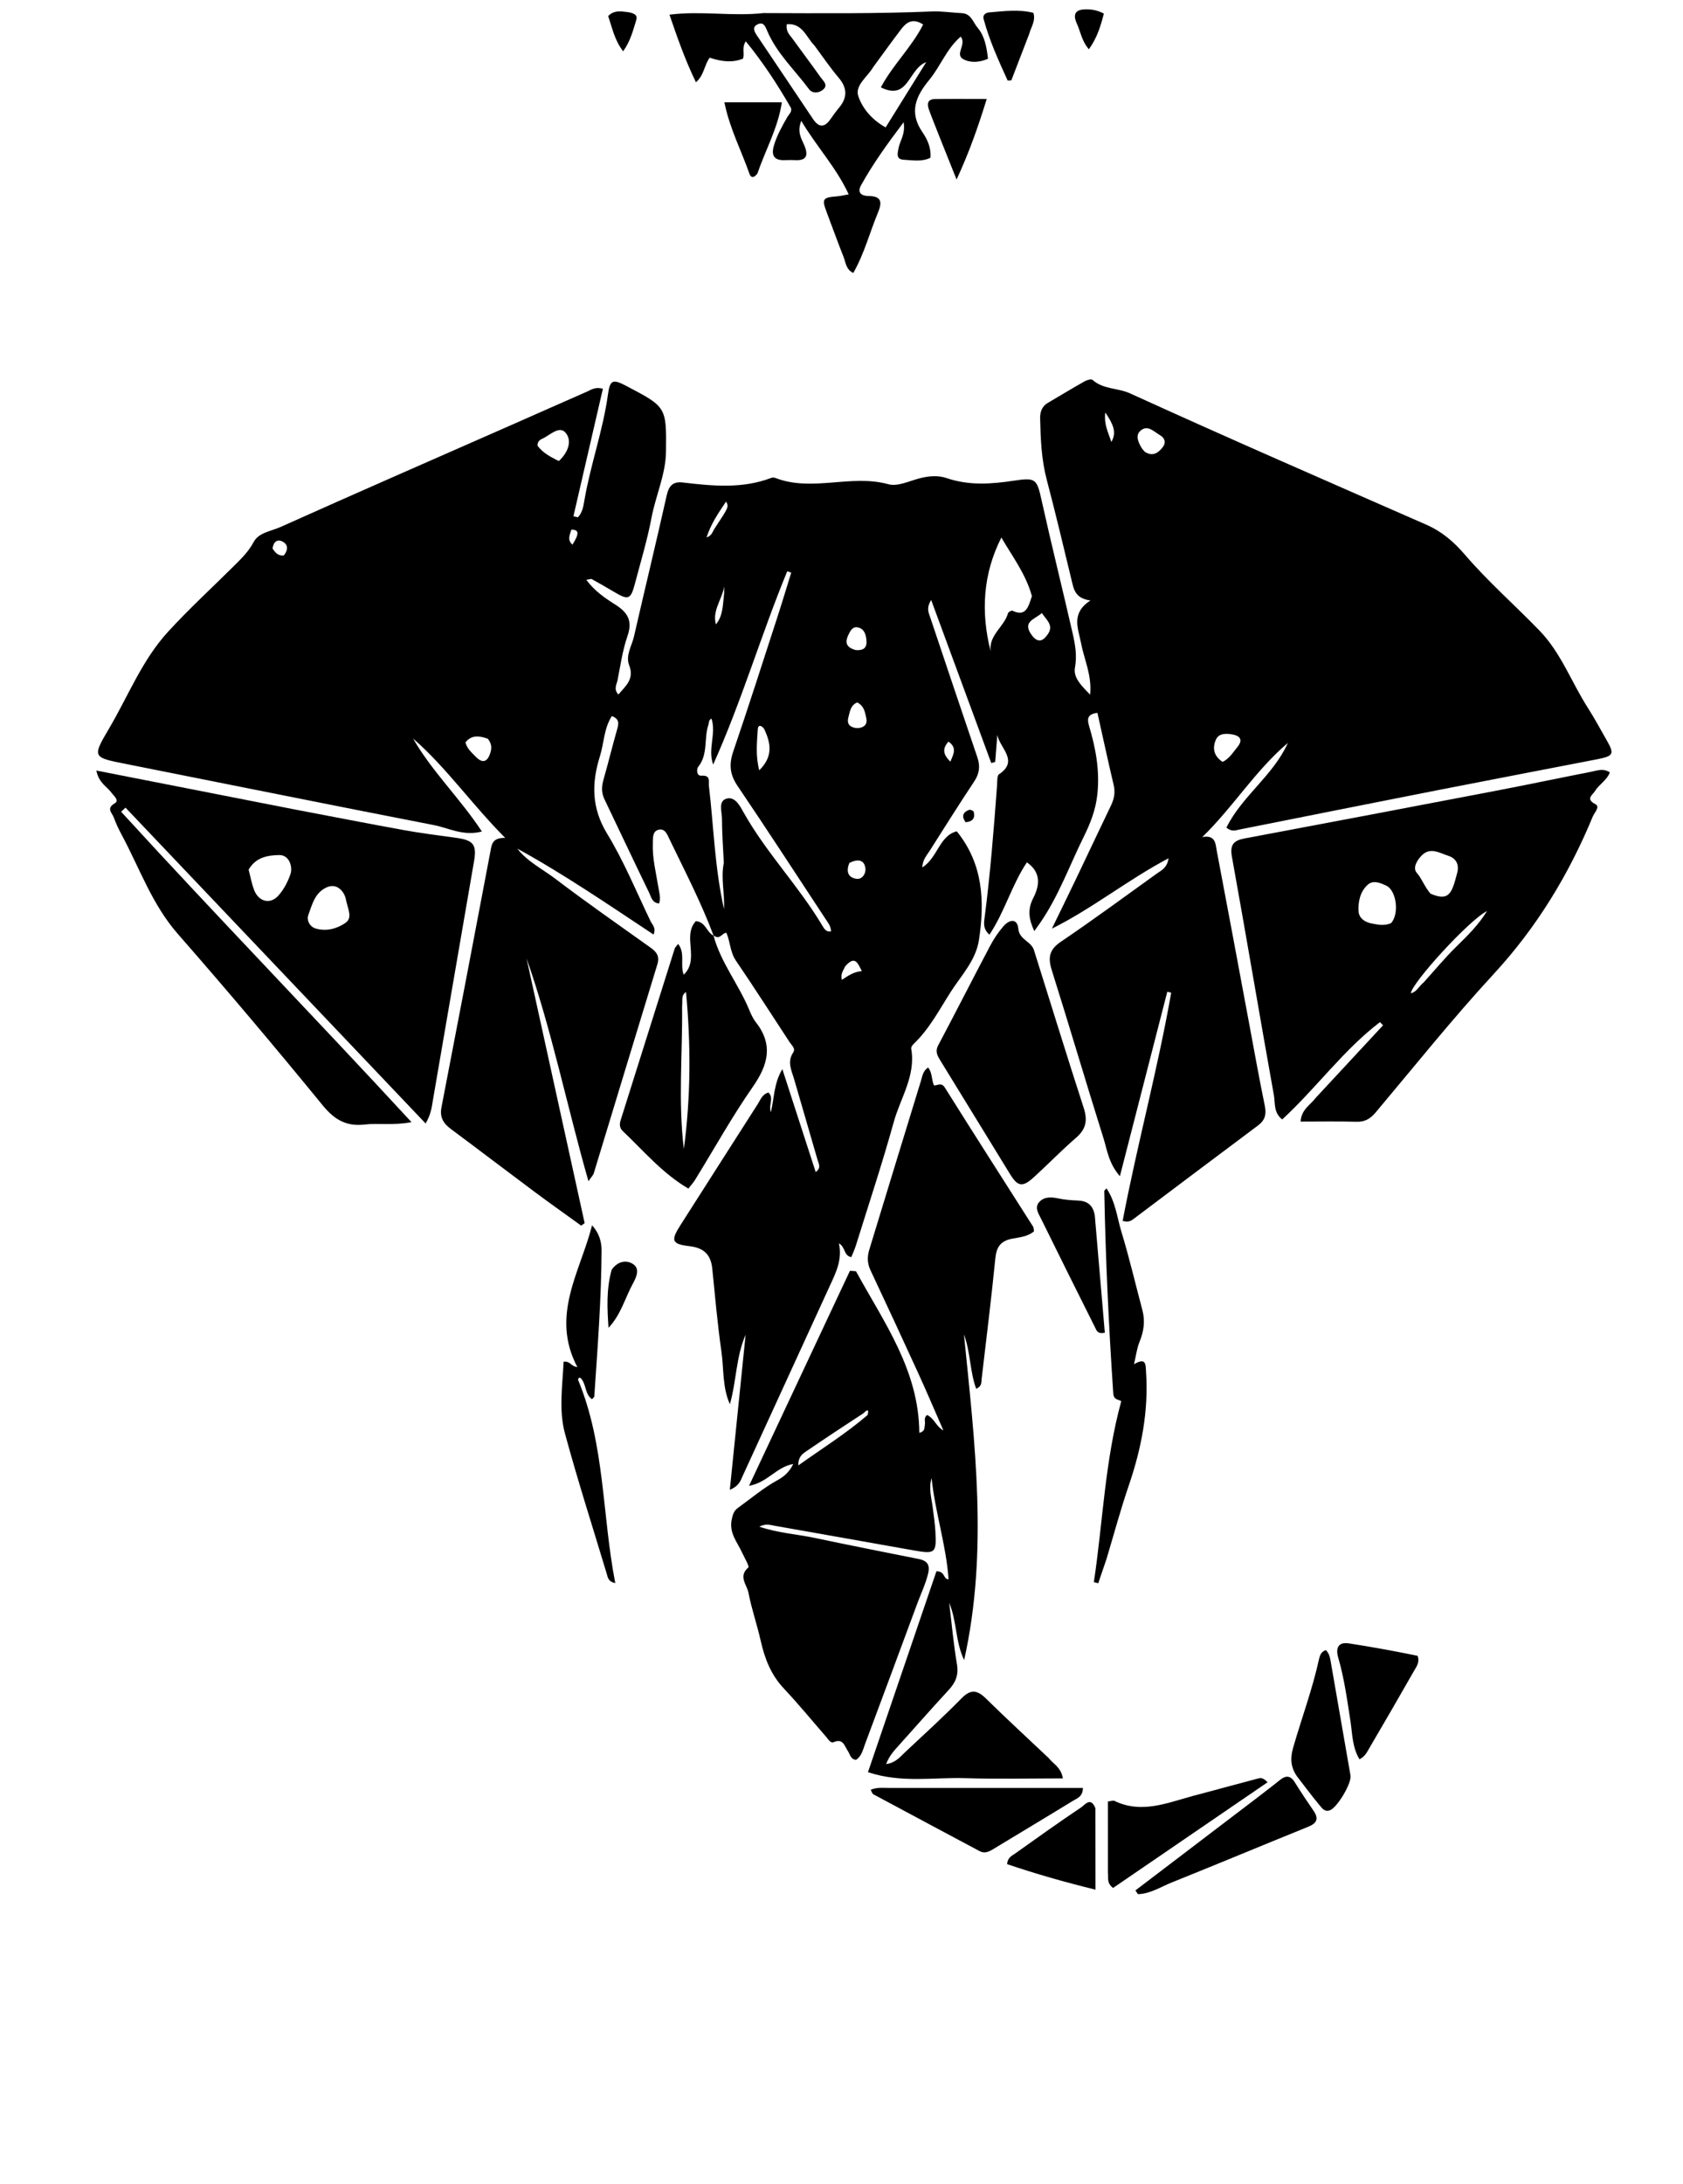 <svg version="1.1" id="Layer_1" xmlns="http://www.w3.org/2000/svg" xmlns:xlink="http://www.w3.org/1999/xlink" x="0px" y="0px"
	 width="100%" viewBox="0 0 592 768" enable-background="new 0 0 592 768" xml:space="preserve">
<path fill="#000000" opacity="1" stroke="none" 
	d="
M251.021,329.042 
	C246.646,317.324 240.871,306.241 235.454,294.999 
	C234.73,293.497 233.907,291.142 231.614,291.763 
	C229.462,292.345 229.699,294.639 229.629,296.44 
	C229.42,301.813 230.784,307.003 231.631,312.246 
	C231.922,314.046 232.499,315.774 231.841,317.684 
	C229.359,317.472 229.045,315.355 228.331,313.886 
	C223.019,302.949 217.839,291.948 212.592,280.98 
	C211.52,278.74 211.594,276.553 212.266,274.195 
	C213.955,268.274 215.411,262.286 217.101,256.366 
	C217.664,254.392 217.899,252.811 215.22,251.78 
	C212.405,256.144 212.473,261.298 211.016,265.947 
	C208.087,275.289 208.022,284.059 213.524,293.087 
	C219.476,302.854 223.861,313.58 228.843,323.929 
	C229.438,325.164 230.873,326.243 229.893,328.605 
	C214.049,318.132 198.519,307.475 181.972,298.398 
	C185.549,303.003 190.796,305.545 195.282,308.954 
	C206.281,317.312 217.623,325.218 228.875,333.239 
	C230.989,334.746 232.087,336.279 231.236,339.058 
	C223.73,363.558 216.317,388.087 208.846,412.598 
	C208.669,413.179 208.147,413.655 206.988,415.34 
	C199.339,388.604 194.098,362.295 185.215,336.992 
	C192.027,368.02 198.84,399.049 205.652,430.077 
	C205.247,430.371 204.841,430.664 204.435,430.958 
	C199.008,427.035 193.534,423.175 188.164,419.175 
	C178.282,411.812 168.487,404.334 158.6,396.979 
	C155.96,395.016 154.607,392.87 155.289,389.353 
	C161.114,359.315 166.833,329.256 172.54,299.196 
	C172.979,296.884 173.142,294.551 177.695,294.613 
	C165.963,282.848 157.097,269.97 145.296,259.673 
	C151.995,271.35 161.855,280.724 169.507,292.385 
	C162.911,294.096 157.876,291.144 152.655,290.129 
	C116.434,283.086 80.268,275.759 44.073,268.58 
	C32.63,266.31 32.398,266.261 38.288,256.291 
	C45.048,244.849 49.937,232.182 59.013,222.249 
	C66.528,214.024 74.784,206.477 82.693,198.611 
	C85.149,196.168 87.517,193.791 89.233,190.571 
	C91.006,187.244 95.369,186.784 98.613,185.33 
	C126.111,172.998 153.737,160.95 181.32,148.809 
	C189.701,145.12 198.062,141.388 206.451,137.719 
	C207.933,137.071 209.321,135.928 212.067,136.693 
	C208.622,151.596 205.163,166.568 201.703,181.539 
	C202.225,181.66 202.746,181.782 203.267,181.903 
	C204.797,180.338 205.181,178.186 205.524,176.152 
	C207.651,163.524 212.103,151.425 213.848,138.694 
	C214.571,133.423 215.61,133.231 220.486,135.796 
	C234.356,143.094 234.459,143.095 234.264,158.81 
	C234.165,166.837 230.656,174.208 229.182,182.002 
	C227.701,189.831 225.376,197.503 223.337,205.222 
	C221.844,210.873 221.034,211.13 215.916,208.071 
	C213.348,206.536 210.74,205.066 208.127,203.608 
	C207.909,203.486 207.513,203.682 206.231,203.882 
	C209.162,207.82 212.825,210.32 216.387,212.56 
	C220.853,215.37 222.561,218.311 220.717,223.645 
	C218.991,228.639 218.253,233.983 217.217,239.201 
	C216.92,240.699 215.751,242.314 217.517,244.202 
	C220.108,241.178 223.181,238.761 221.33,233.981 
	C219.957,230.435 222.234,227.163 223.001,223.813 
	C226.789,207.273 230.795,190.783 234.504,174.227 
	C235.266,170.825 236.669,169.242 240.204,169.657 
	C250.618,170.883 261.032,171.918 271.197,168.073 
	C271.637,167.906 272.246,167.868 272.673,168.034 
	C285.667,173.105 299.305,166.619 312.51,170.271 
	C315.783,171.176 319.948,169.07 323.651,168.142 
	C326.809,167.35 329.989,167.084 333.024,168.121 
	C340.836,170.79 348.691,170.221 356.629,169.021 
	C364.426,167.842 364.72,168.405 366.435,176.138 
	C369.888,191.706 373.765,207.179 377.312,222.726 
	C378.206,226.647 378.892,230.518 378.115,234.79 
	C377.472,238.326 380.502,241.216 383.453,244.262 
	C384.133,237.418 381.351,231.917 380.256,226.123 
	C379.291,221.019 376.565,215.695 383.57,211.131 
	C378.188,210.446 377.7,207.177 376.964,204.137 
	C374.11,192.349 371.317,180.524 368.228,168.822 
	C366.306,161.535 366.044,154.465 365.873,147.196 
	C365.819,144.894 366.44,142.919 368.569,141.668 
	C372.878,139.136 377.154,136.547 381.503,134.088 
	C382.31,133.631 383.853,133.171 384.287,133.563 
	C388.047,136.961 393.17,136.345 397.528,138.332 
	C432.055,154.074 466.86,169.208 501.614,184.451 
	C507.123,186.867 511.287,190.384 515.303,195.064 
	C523.411,204.513 532.874,212.785 541.552,221.761 
	C549.059,229.528 552.732,239.797 558.443,248.748 
	C560.86,252.536 563.006,256.5 565.229,260.41 
	C567.931,265.163 567.564,265.858 561.702,266.997 
	C542.933,270.642 524.15,274.22 505.388,277.905 
	C482.212,282.458 459.051,287.089 435.887,291.702 
	C434.596,291.959 433.326,292.571 431.392,291.016 
	C436.842,279.925 447.895,272.676 453.011,261.231 
	C441.589,270.897 433.802,283.765 422.906,294.334 
	C427.666,293.448 427.551,296.821 428,299.169 
	C431.805,319.083 435.488,339.021 439.216,358.951 
	C441.081,368.917 442.86,378.901 444.898,388.832 
	C445.512,391.826 444.989,393.893 442.497,395.751 
	C427.941,406.604 413.453,417.549 398.934,428.452 
	C398.015,429.143 397.094,429.931 394.894,429.293 
	C399.998,402.477 407.237,376.015 411.968,349.064 
	C411.511,348.95 411.054,348.836 410.597,348.722 
	C405.13,369.99 399.662,391.258 393.922,413.588 
	C389.938,408.975 389.464,404.393 388.171,400.286 
	C381.978,380.605 376.167,360.804 369.962,341.128 
	C368.556,336.67 369.074,333.901 373.191,331.115 
	C384.635,323.37 395.773,315.171 406.999,307.106 
	C408.541,305.998 410.535,305.2 411.046,301.784 
	C396.556,309.451 384.349,319.385 370.003,326.539 
	C372.924,320.523 375.872,314.52 378.76,308.488 
	C382.788,300.078 386.742,291.632 390.791,283.232 
	C391.918,280.893 392.349,278.62 391.732,276.012 
	C389.752,267.641 387.939,259.23 386.021,250.651 
	C382.592,251.107 382.308,252.644 383.072,255.209 
	C385.399,263.026 386.883,270.792 386.007,279.217 
	C385.426,284.798 383.501,289.596 381.203,294.238 
	C376.192,304.362 372.36,315.102 365.885,324.485 
	C365.332,325.287 364.759,326.076 363.823,327.395 
	C361.844,323.223 361.423,319.678 363.413,315.846 
	C366.277,310.328 365.526,306.255 361.212,303.217 
	C355.908,311.12 353.437,320.566 348.039,328.647 
	C345.808,326.703 346.069,324.731 346.325,322.766 
	C348.34,307.247 349.569,291.653 350.723,276.052 
	C350.82,274.739 350.669,272.749 351.42,272.246 
	C358.521,267.482 351.641,263.035 350.813,258.417 
	C350.561,261.587 350.309,264.758 350.056,267.928 
	C349.594,268.05 349.132,268.172 348.67,268.295 
	C341.737,249.484 334.804,230.673 327.544,210.975 
	C325.742,213.813 326.658,215.448 327.21,217.088 
	C332.722,233.487 338.195,249.9 343.782,266.273 
	C344.842,269.379 344.541,271.967 342.705,274.736 
	C337.367,282.782 332.217,290.954 327.05,299.112 
	C326.007,300.759 324.531,302.238 324.419,305.005 
	C329.866,301.61 330.377,293.851 336.543,292.31 
	C345.842,303.774 346.414,316.932 344.348,330.521 
	C343.254,337.717 338.144,342.952 334.42,348.769 
	C330.401,355.048 326.928,361.787 321.409,367.03 
	C320.961,367.455 320.428,368.218 320.518,368.721 
	C322.207,378.212 316.735,386.038 314.379,394.537 
	C310.334,409.128 305.55,423.514 301.048,437.978 
	C300.62,439.355 299.991,440.671 299.444,442.042 
	C296.682,441.5 297.469,438.51 295.095,437.194 
	C296.357,442.992 293.988,447.56 291.855,452.207 
	C281.645,474.456 271.469,496.72 261.243,518.962 
	C260.505,520.567 260.047,522.465 256.715,523.853 
	C258.617,505.19 260.445,487.256 262.273,469.321 
	C258.865,477.134 259.058,485.66 256.738,493.752 
	C254.052,487.762 254.645,481.395 253.769,475.276 
	C252.379,465.573 251.52,455.793 250.534,446.035 
	C250.04,441.143 247.564,438.778 242.594,438.195 
	C236.21,437.445 235.867,436.235 239.401,430.707 
	C248.461,416.538 257.476,402.34 266.56,388.186 
	C267.509,386.707 268.071,384.784 270.305,384.159 
	C272.362,386.065 270.223,388.532 271.153,391.073 
	C272.387,385.858 272.223,380.825 275.194,375.93 
	C279.072,387.898 282.95,399.866 286.919,412.115 
	C288.974,410.644 287.96,409.17 287.603,407.925 
	C284.899,398.482 282.096,389.068 279.383,379.628 
	C278.485,376.504 276.774,373.423 279.003,370.081 
	C279.933,368.686 278.536,367.647 277.826,366.566 
	C271.521,356.959 265.329,347.276 258.858,337.782 
	C256.797,334.758 256.884,331.166 255.509,327.991 
	C253.948,328.02 253.295,330.503 251.269,329.095 
	C251.002,329.011 251.021,329.042 251.021,329.042 
M254.604,303.355 
	C254.364,298.201 253.957,293.047 253.957,287.893 
	C253.957,285.422 252.527,281.657 255.604,280.807 
	C258.636,279.969 260.375,283.56 261.682,285.878 
	C269.625,299.97 281.032,311.634 289.272,325.506 
	C289.856,326.489 290.607,327.845 292.324,327.499 
	C292.299,325.646 291.207,324.378 290.302,323.006 
	C280.03,307.438 269.896,291.778 259.43,276.343 
	C256.695,272.31 256.389,268.731 257.923,264.235 
	C263.242,248.638 268.264,232.939 273.357,217.264 
	C275.073,211.982 276.666,206.66 278.316,201.356 
	C277.849,201.192 277.383,201.028 276.916,200.864 
	C267.674,223.276 260.847,246.661 250.864,268.829 
	C248.846,263.391 252.026,258.014 250.267,252.679 
	C249.184,253.2 249.428,254.147 249.181,254.875 
	C247.547,259.683 249.163,265.265 245.563,269.68 
	C245.081,270.271 244.827,272.895 246.77,272.754 
	C250.115,272.512 249.179,274.858 249.362,276.392 
	C251.047,290.48 251.346,304.737 254.66,319.633 
	C254.985,313.837 253.474,309.037 254.604,303.355 
M362.978,209.618 
	C360.814,201.74 355.904,195.377 352.236,189.004 
	C345.754,201.786 344.954,215.197 348.457,229.014 
	C347.742,223.251 353.261,220.403 354.566,215.612 
	C354.682,215.188 355.811,214.588 356.15,214.748 
	C360.924,216.994 361.739,213.36 362.978,209.618 
M196.574,162.11 
	C199.631,159.309 201.422,155.178 198.989,152.209 
	C196.754,149.48 193.43,153.072 190.709,154.285 
	C189.81,154.686 189.018,155.344 189.089,156.741 
	C190.801,159.069 193.354,160.555 196.574,162.11 
M430.053,267.898 
	C432.4,266.786 433.685,264.591 435.244,262.703 
	C437.237,260.289 436.361,258.744 433.491,258.25 
	C431.331,257.879 428.76,257.777 427.746,259.988 
	C426.467,262.777 426.737,265.748 430.053,267.898 
M402.65,158.831 
	C405.357,160.634 407.378,159.349 409.005,157.223 
	C410.246,155.602 409.698,153.974 408.036,153.023 
	C405.99,151.852 403.852,149.383 401.399,151.258 
	C399.166,152.964 400.366,155.434 401.567,157.504 
	C401.732,157.787 401.959,158.034 402.65,158.831 
M268.803,256.33 
	C267.929,255.086 266.655,254.608 266.544,256.499 
	C266.278,261.005 265.72,265.585 267.062,270.856 
	C271.801,266.196 271.339,261.682 268.803,256.33 
M171.59,259.756 
	C168.703,258.751 165.917,258.264 163.726,261.042 
	C164.316,263.332 165.915,264.596 167.263,266.008 
	C169.815,268.679 171.553,267.839 172.515,264.588 
	C172.942,263.145 173.078,261.659 171.59,259.756 
M363.391,223.918 
	C365.593,226.351 367.253,224.916 368.573,223.01 
	C370.747,219.868 368.119,218.036 366.474,215.556 
	C363.946,217.878 359.009,218.595 363.391,223.918 
M300.961,228.569 
	C303.311,228.799 304.969,228.096 304.792,225.389 
	C304.659,223.352 304.155,221.231 301.914,220.641 
	C299.909,220.113 299.06,221.855 298.354,223.383 
	C297.289,225.685 297.407,227.58 300.961,228.569 
M301.551,246.992 
	C299.202,247.926 298.966,250.19 298.433,252.179 
	C298.096,253.437 298.095,254.87 299.606,255.563 
	C300.841,256.129 302.161,256.19 303.415,255.618 
	C304.902,254.939 304.991,253.58 304.668,252.266 
	C304.21,250.399 304.047,248.337 301.551,246.992 
M298.776,303.409 
	C297.625,306.161 298.081,308.545 301.247,309.009 
	C303.26,309.303 304.622,307.212 304.412,305.38 
	C304.066,302.358 301.891,301.905 298.776,303.409 
M251.764,185.235 
	C256.378,178.219 256.378,178.219 255.404,176.368 
	C252.676,180.394 250.102,184.158 248.535,188.952 
	C250.575,188.358 250.596,186.759 251.764,185.235 
M254.729,208.474 
	C254.729,206.762 254.729,205.049 254.729,203.337 
	C255.748,209.034 250.144,213.764 251.833,219.538 
	C254.363,216.471 254.223,212.819 254.729,208.474 
M297.299,339.783 
	C296.721,341.168 295.536,342.417 296.128,344.544 
	C298.402,343.039 300.35,341.687 303.154,341.466 
	C301.677,338.578 300.778,335.838 297.299,339.783 
M95.876,192.886 
	C96.8,194.265 97.79,195.535 99.822,195.312 
	C101.107,193.751 101.565,191.893 99.803,190.679 
	C98.218,189.588 96.305,189.754 95.876,192.886 
M390.917,155.427 
	C392.945,151.913 391.476,149.051 388.783,145.027 
	C388.257,149.439 389.918,152.142 390.917,155.427 
M333.639,260.77 
	C331.584,263.013 331.475,265.127 334.312,267.808 
	C335.455,265.01 336.684,262.948 333.639,260.77 
M200.963,186.24 
	C200.491,188.001 199.402,189.824 201.355,191.515 
	C203.797,187.662 203.742,186.198 200.963,186.24 
z"/>
<path fill="#000000" opacity="1" stroke="none" 
	d="
M368.857,618.151 
	C370.565,620.319 373.172,621.344 373.873,625.321 
	C362.211,625.321 350.839,625.599 339.487,625.242 
	C328.346,624.891 317.046,627.056 305.308,623.133 
	C313.334,599.594 321.365,576.041 329.396,552.487 
	C332.631,552.539 331.677,555.331 333.663,555.293 
	C332.806,543.208 328.919,531.714 327.693,519.766 
	C326.591,523.285 327.654,526.644 328.078,530.041 
	C328.429,532.845 328.871,535.648 329.027,538.464 
	C329.452,546.111 328.986,546.496 321.452,545.164 
	C305.067,542.267 288.689,539.334 272.301,536.46 
	C270.873,536.21 269.388,535.655 267.079,536.807 
	C273.843,539.091 280.301,539.438 286.524,540.755 
	C298.686,543.326 310.882,545.733 323.073,548.159 
	C326.1,548.761 327.248,550.135 326.448,553.4 
	C325.565,557.002 323.967,560.288 322.7,563.717 
	C316.585,580.265 310.433,596.799 304.255,613.324 
	C303.517,615.299 303.093,617.513 301.096,618.806 
	C299.158,618.599 299.006,616.821 298.222,615.666 
	C297.003,613.871 296.577,611.117 293.172,612.613 
	C292.165,613.056 291.284,611.495 290.527,610.626 
	C285.603,604.975 280.85,599.164 275.717,593.71 
	C271.188,588.897 268.981,583.189 267.575,576.912 
	C266.303,571.233 264.35,565.698 263.263,559.992 
	C262.739,557.242 259.567,554.268 263.24,551.154 
	C263.674,550.786 261.842,547.704 261.018,545.9 
	C259.298,542.132 256.31,538.983 257.435,534.024 
	C257.848,532.203 258.295,531.123 259.585,530.197 
	C264.181,526.896 268.492,523.196 273.491,520.457 
	C275.639,519.28 277.567,517.759 279.033,514.769 
	C273.016,515.823 270.049,521.296 263.477,522.444 
	C275.587,496.65 287.281,471.744 298.974,446.838 
	C299.682,446.892 300.389,446.945 301.096,446.999 
	C310.873,464.908 323.222,481.726 323.373,503.806 
	C325.535,503.275 325.1,501.937 325.322,500.984 
	C325.573,499.907 324.764,498.64 326.093,497.544 
	C328.613,498.647 329.242,501.568 331.836,502.969 
	C328.963,496.409 326.177,489.81 323.2,483.297 
	C317.595,471.035 311.92,458.804 306.179,446.605 
	C305.028,444.158 305.033,441.839 305.792,439.358 
	C311.829,419.627 317.824,399.884 323.908,380.168 
	C324.421,378.504 324.623,376.538 326.469,375.378 
	C327.968,377.175 327.605,379.498 328.511,381.625 
	C329.686,381.821 331.076,380.378 332.358,382.425 
	C342.604,398.786 353.042,415.027 363.397,431.32 
	C363.638,431.699 363.591,432.261 363.718,432.95 
	C361.478,434.882 358.567,435.044 355.895,435.579 
	C351.997,436.36 350.509,438.453 350.117,442.422 
	C348.709,456.639 346.938,470.82 345.276,485.012 
	C345.15,486.094 345.445,487.414 343.378,488.338 
	C341.095,482.103 341.397,475.424 339.069,469.215 
	C342.887,507.338 347.685,545.447 339.139,583.714 
	C336.047,577.338 336.601,570.046 333.883,563.582 
	C334.758,570.783 335.393,578.026 336.608,585.171 
	C337.242,588.906 336.192,591.536 333.763,594.167 
	C327.773,600.655 321.943,607.288 316.042,613.858 
	C314.429,615.653 312.786,617.423 311.698,620.287 
	C315.002,619.861 316.551,617.816 318.288,616.188 
	C324.974,609.922 331.768,603.757 338.176,597.216 
	C341.447,593.877 343.73,594.197 346.852,597.275 
	C353.967,604.289 361.338,611.043 368.857,618.151 
M305.181,497.55 
	C306.031,494.343 303.877,496.827 303.721,496.928 
	C297.035,501.291 290.369,505.686 283.777,510.189 
	C282.429,511.11 280.752,512.07 280.811,515.278 
	C289.315,509.213 297.456,504.168 305.181,497.55 
z"/>
<path fill="#000000" opacity="1" stroke="none" 
	d="
M462.909,385.918 
	C470.926,377.269 478.711,368.891 486.497,360.513 
	C486.132,360.142 485.767,359.772 485.402,359.401 
	C472.513,369.239 462.954,382.636 451.015,393.629 
	C447.928,391.204 448.587,387.86 448.098,385.133 
	C443.081,357.176 438.378,329.163 433.325,301.213 
	C432.549,296.92 434.046,295.517 437.82,294.808 
	C467.236,289.282 496.644,283.712 526.041,278.083 
	C537.308,275.926 548.533,273.548 559.792,271.346 
	C561.814,270.95 563.931,270.051 566.265,271.574 
	C565.232,274.396 562.465,275.776 561.067,278.125 
	C560.273,279.458 557.578,280.914 561.16,282.752 
	C562.972,283.682 560.857,285.682 560.291,287.052 
	C551.836,307.517 540.559,326.071 525.412,342.484 
	C510.966,358.139 497.627,374.819 483.909,391.139 
	C482.031,393.373 480.127,394.519 477.145,394.436 
	C470.682,394.255 464.211,394.38 457.494,394.38 
	C457.722,390.127 460.869,388.594 462.909,385.918 
M503.172,314.225 
	C509.848,317.131 510.737,313.937 512.581,306.88 
	C513.312,304.082 512.274,301.831 509.468,300.93 
	C506.427,299.954 503.173,297.766 500.166,300.723 
	C498.52,302.342 496.806,305.127 498.349,306.902 
	C500.23,309.065 500.99,311.653 503.172,314.225 
M489.254,324.642 
	C492.26,321.514 491.291,313.088 487.57,311.391 
	C485.508,310.451 483.012,309.293 480.988,311.192 
	C478.419,313.599 477.707,317.05 477.871,320.357 
	C477.995,322.866 480.11,324.322 482.654,324.744 
	C484.611,325.069 486.569,325.674 489.254,324.642 
M500.868,345.343 
	C504.647,341.165 508.241,336.797 512.26,332.864 
	C516.242,328.968 520.175,325.115 523.05,320.351 
	C516.693,323.54 496.572,345.683 496.268,349.248 
	C498.276,348.842 498.987,346.916 500.868,345.343 
z"/>
<path fill="#000000" opacity="1" stroke="none" 
	d="
M103.356,284.563 
	C116.517,287.052 129.235,289.566 141.99,291.874 
	C148.19,292.996 154.455,293.764 160.698,294.637 
	C166.587,295.461 167.736,297.102 166.739,302.861 
	C161.894,330.847 157.113,358.844 152.281,386.833 
	C151.868,389.229 151.657,391.716 149.713,395.041 
	C114.25,357.734 79.2,320.862 44.15,283.99 
	C43.634,284.468 43.119,284.946 42.603,285.425 
	C75.92,321.854 110.338,357.284 144.748,394.575 
	C138.296,395.794 133.188,394.841 128.221,395.412 
	C121.822,396.147 117.647,393.727 113.5,388.654 
	C96.853,368.291 79.882,348.178 62.551,328.393 
	C53.541,318.107 49.178,305.47 42.931,293.773 
	C41.835,291.721 40.795,289.612 40.016,287.427 
	C39.46,285.866 37.234,284.263 40.353,282.469 
	C42.095,281.468 40.054,279.901 39.26,278.8 
	C37.655,276.577 34.75,275.348 33.893,270.942 
	C57.296,275.54 80.113,280.022 103.356,284.563 
M87.454,305.774 
	C88.08,308.162 88.503,310.627 89.376,312.92 
	C90.941,317.027 94.99,318.149 97.893,314.947 
	C99.819,312.823 101.35,309.858 102.197,307.269 
	C102.937,305.009 101.95,300.538 98.082,300.656 
	C94.325,300.771 90.097,301.283 87.454,305.774 
M121.793,316.828 
	C121.557,315.313 120.966,313.951 119.882,312.864 
	C118.228,311.203 116.247,311.266 114.377,312.269 
	C110.653,314.264 109.729,318.244 108.458,321.744 
	C107.791,323.58 108.943,325.903 111.121,326.511 
	C114.83,327.547 118.521,326.593 121.532,324.489 
	C123.996,322.766 122.524,319.961 121.793,316.828 
z"/>
<path fill="#000000" opacity="1" stroke="none" 
	d="
M268.524,4.598 
	C288.604,4.66 308.237,4.85 327.864,4.031 
	C331.333,3.886 334.828,4.468 338.315,4.62 
	C341.61,4.764 342.291,7.889 343.866,9.74 
	C346.351,12.659 347.069,16.533 347.531,20.665 
	C344.537,21.996 341.298,22.17 338.826,20.795 
	C335.732,19.073 340.111,15.626 337.934,12.872 
	C332.971,17.118 330.831,23.28 326.885,28.069 
	C322.185,33.774 319.608,39.43 324.49,46.515 
	C326.175,48.961 327.606,52.004 327.282,55.485 
	C324.199,56.979 321.028,56.33 317.953,56.18 
	C315.104,56.041 315.704,54.034 316.05,52.138 
	C316.529,49.506 318.561,47.182 317.851,42.97 
	C312.005,50.747 307.008,57.67 302.866,65.168 
	C301.433,67.762 303.066,68.917 305.533,68.927 
	C310.098,68.946 310.348,71.097 308.847,74.703 
	C305.937,81.694 304.056,89.121 300.144,95.989 
	C297.53,94.709 297.506,92.318 296.767,90.451 
	C294.747,85.348 292.885,80.183 290.944,75.049 
	C288.976,69.839 289.21,69.467 294.684,69.005 
	C295.648,68.924 296.599,68.681 298.529,68.343 
	C294.167,58.885 287.351,51.733 281.848,42.488 
	C280.208,46.636 282.091,48.985 283.035,51.386 
	C284.387,54.825 283.565,56.488 279.729,56.317 
	C278.566,56.265 277.395,56.245 276.234,56.31 
	C272.305,56.528 271.165,54.697 272.252,51.083 
	C273.316,47.55 275.102,44.369 276.923,41.199 
	C277.558,40.094 278.899,39.133 278.039,37.639 
	C273.421,29.623 268.368,21.91 262.345,14.542 
	C260.836,16.695 261.975,18.606 261.377,20.608 
	C257.513,22.192 253.585,21.604 249.648,20.29 
	C247.709,22.834 247.735,26.389 244.804,28.927 
	C241.044,21.207 238.408,13.652 235.483,5.157 
	C246.751,3.731 257.483,5.814 268.524,4.598 
M286.478,16 
	C283.622,13.16 282.329,8.075 276.771,8.508 
	C276.354,11.107 277.767,12.235 278.703,13.532 
	C282.013,18.118 285.431,22.626 288.699,27.24 
	C289.567,28.466 291.429,29.891 289.534,31.508 
	C288.023,32.798 285.75,32.954 284.554,31.339 
	C279.542,24.568 273.171,18.731 269.845,10.807 
	C269.065,8.95 268.426,7.618 266.427,8.59 
	C264.546,9.503 265.314,11.082 266.196,12.396 
	C272.775,22.199 279.389,31.979 285.944,41.798 
	C287.967,44.829 289.92,45.003 292.067,41.981 
	C293.03,40.625 293.978,39.248 295.053,37.983 
	C298.099,34.397 298.115,31.006 295.009,27.339 
	C292.11,23.916 289.562,20.197 286.478,16 
M307.145,23.61 
	C305.193,27 300.608,30.017 301.916,33.839 
	C303.363,38.067 306.611,42.079 311.528,44.797 
	C316.282,37.152 320.79,29.903 325.796,21.855 
	C319.45,24.199 319.675,35.591 309.839,30.722 
	C314.129,22.698 320.7,16.586 324.72,8.619 
	C321.138,6.287 318.907,7.761 317.067,10.167 
	C313.83,14.401 310.724,18.735 307.145,23.61 
z"/>
<path fill="#000000" opacity="1" stroke="none" 
	d="
M363.844,334.554 
	C369.697,353.12 375.292,371.385 381.194,389.55 
	C382.624,393.95 382.022,397.042 378.482,400.092 
	C373.323,404.538 368.585,409.467 363.536,414.045 
	C359.699,417.524 357.992,417.241 355.334,412.926 
	C347.143,399.626 339.007,386.292 330.821,372.989 
	C329.751,371.251 328.842,369.772 330.034,367.527 
	C336.181,355.946 342.111,344.251 348.236,332.658 
	C349.546,330.179 351.143,327.782 352.979,325.671 
	C354.999,323.347 357.84,322.732 358.21,326.626 
	C358.588,330.62 363.018,330.921 363.844,334.554 
z"/>
<path fill="#000000" opacity="1" stroke="none" 
	d="
M250.989,328.998 
	C253.521,338.433 259.806,346.082 263.495,354.984 
	C264.129,356.513 264.827,358.091 265.837,359.379 
	C272.078,367.338 270.209,374.397 264.78,382.192 
	C257.467,392.692 251.23,403.939 244.505,414.849 
	C243.907,415.818 243.117,416.669 242.14,417.934 
	C233.027,412.605 226.405,404.683 219.02,397.663 
	C217.979,396.673 217.839,395.382 218.286,393.965 
	C224.641,373.829 230.968,353.684 237.326,333.549 
	C237.464,333.113 237.89,332.769 238.545,331.901 
	C241.131,335.246 239.143,339.177 240.495,342.729 
	C246.226,337.288 239.874,329.218 244.758,323.901 
	C248.092,324.144 248.398,327.437 250.747,328.857 
	C251.021,329.042 251.002,329.011 250.989,328.998 
M239.928,353.876 
	C240.102,370.582 238.505,387.307 240.546,403.998 
	C243.017,385.609 243.025,367.215 241.307,348.811 
	C239.5,350.067 240.17,351.618 239.928,353.876 
z"/>
<path fill="#000000" opacity="1" stroke="none" 
	d="
M389.234,548.118 
	C388.19,551.235 387.248,553.972 386.306,556.709 
	C385.793,556.581 385.281,556.452 384.769,556.323 
	C387.943,535.195 388.643,513.72 394.404,492.69 
	C393.52,492.041 391.755,492.355 391.595,489.975 
	C389.992,466.261 388.878,442.529 388.431,418.766 
	C388.429,418.643 388.636,418.516 389.215,417.854 
	C392.426,422.62 392.937,428.142 394.472,433.17 
	C397.237,442.226 399.383,451.47 401.827,460.626 
	C402.861,464.499 402.348,468.133 400.831,471.823 
	C399.907,474.07 399.626,476.582 398.884,479.7 
	C403.163,477.181 402.946,479.73 403.12,482.271 
	C404.069,496.12 401.492,509.378 397.022,522.427 
	C394.166,530.764 391.878,539.294 389.234,548.118 
z"/>
<path fill="#000000" opacity="1" stroke="none" 
	d="
M203.329,485.152 
	C212.85,508.078 211.737,532.608 216.425,556.65 
	C213.905,556.161 213.799,554.622 213.408,553.321 
	C208.47,536.917 203.212,520.599 198.732,504.071 
	C196.482,495.773 197.87,487.146 198.254,478.805 
	C200.666,478.531 200.708,480.411 203.081,480.69 
	C193.512,462.538 204.136,447.186 208.259,430.842 
	C210.779,433.58 211.62,436.724 211.606,439.679 
	C211.522,456.827 210.201,473.928 209.041,491.031 
	C209.024,491.279 208.65,491.504 208.219,491.994 
	C205.592,490.14 206.315,486.445 204.134,484.471 
	C204.047,484.392 203.792,484.419 203.664,484.488 
	C203.531,484.559 203.456,484.74 203.329,485.152 
z"/>
<path fill="#000000" opacity="1" stroke="none" 
	d="
M314.131,628.669 
	C336.676,628.673 358.743,628.673 380.914,628.673 
	C380.88,631.795 378.823,632.335 377.407,633.205 
	C368.055,638.952 358.624,644.571 349.241,650.267 
	C347.738,651.18 346.271,651.799 344.571,650.892 
	C332.098,644.239 319.624,637.586 307.17,630.898 
	C306.828,630.714 306.706,630.123 306.265,629.335 
	C308.798,628.253 311.268,628.76 314.131,628.669 
z"/>
<path fill="#000000" opacity="1" stroke="none" 
	d="
M389.708,658.569 
	C389.705,649.875 389.705,641.63 389.705,633.438 
	C391.003,633.287 391.589,633.024 391.959,633.205 
	C401.466,637.845 410.432,633.969 419.494,631.522 
	C427.179,629.448 434.872,627.405 442.561,625.35 
	C443.369,625.134 444.178,624.933 445.875,626.683 
	C427.548,639.215 409.419,651.613 391.524,663.851 
	C389.194,662.027 389.938,660.408 389.708,658.569 
z"/>
<path fill="#000000" opacity="1" stroke="none" 
	d="
M441.595,632.589 
	C444.637,630.23 447.439,628.146 450.146,625.945 
	C452.249,624.234 453.896,624.202 455.439,626.681 
	C457.546,630.066 459.755,633.391 462.018,636.675 
	C463.929,639.448 463.28,641.067 460.181,642.322 
	C444.168,648.805 428.23,655.472 412.195,661.9 
	C408.309,663.458 404.643,665.905 400.277,666.031 
	C399.979,665.593 399.681,665.155 399.383,664.717 
	C413.36,654.083 427.337,643.448 441.595,632.589 
z"/>
<path fill="#000000" opacity="1" stroke="none" 
	d="
M456.193,624.568 
	C453.826,621.148 453.874,617.947 454.912,614.359 
	C457.906,604 461.683,593.87 463.987,583.306 
	C464.25,582.1 464.755,580.721 466.374,580.214 
	C467.757,581.536 467.922,583.361 468.224,585.085 
	C470.518,598.154 472.776,611.229 475.043,624.303 
	C475.51,626.997 470.377,635.605 467.786,636.539 
	C465.885,637.225 464.973,635.729 464.096,634.68 
	C461.435,631.494 458.954,628.158 456.193,624.568 
z"/>
<path fill="#000000" opacity="1" stroke="none" 
	d="
M498.654,582.223 
	C499.473,584.549 498.219,586.065 497.345,587.596 
	C492.175,596.659 486.944,605.688 481.662,614.685 
	C480.858,616.055 480.161,617.641 478.188,618.596 
	C475.636,614.36 475.709,609.602 475.027,605.196 
	C473.861,597.672 472.848,590.15 470.712,582.814 
	C469.799,579.679 470.585,577.264 474.442,577.849 
	C482.445,579.063 490.407,580.544 498.654,582.223 
z"/>
<path fill="#000000" opacity="1" stroke="none" 
	d="
M385.095,427.381 
	C386.316,441.451 387.475,455.093 388.623,468.602 
	C386.085,469.187 385.734,467.845 385.254,466.884 
	C378.871,454.12 372.5,441.349 366.199,428.543 
	C365.281,426.678 363.742,424.534 365.646,422.564 
	C367.393,420.756 369.764,420.871 372.182,421.38 
	C374.438,421.856 376.776,422.048 379.087,422.133 
	C382.351,422.254 384.46,423.606 385.095,427.381 
z"/>
<path fill="#000000" opacity="1" stroke="none" 
	d="
M385.314,635.837 
	C385.339,645.35 385.339,654.449 385.339,664.445 
	C374.206,661.72 364.148,658.829 354.267,655.477 
	C354.379,653.165 355.926,652.556 357.05,651.755 
	C364.771,646.252 372.491,640.745 380.366,635.469 
	C381.61,634.636 383.661,631.631 385.314,635.837 
z"/>
<path fill="#000000" opacity="1" stroke="none" 
	d="
M330.555,48.322 
	C329.216,44.875 327.951,41.814 326.812,38.707 
	C326.106,36.781 326.048,34.881 328.822,34.834 
	C334.561,34.737 340.303,34.805 347.083,34.805 
	C344.042,44.615 341.019,53.326 336.477,63.124 
	C334.192,57.431 332.437,53.06 330.555,48.322 
z"/>
<path fill="#000000" opacity="1" stroke="none" 
	d="
M266.437,60.964 
	C265.351,62.559 264.164,62.664 263.647,61.181 
	C260.774,52.946 256.637,45.13 254.809,35.979 
	C261.693,35.979 268.075,35.979 275.023,35.979 
	C273.655,45.003 269.318,52.568 266.437,60.964 
z"/>
<path fill="#000000" opacity="1" stroke="none" 
	d="
M362.047,11.883 
	C359.854,17.588 357.797,22.924 355.741,28.26 
	C355.309,28.281 354.877,28.302 354.445,28.323 
	C351.238,21.27 348.008,14.22 345.984,6.667 
	C345.604,5.251 346.678,4.464 347.948,4.36 
	C353.156,3.929 358.387,3.209 363.505,4.52 
	C364.347,7.404 362.722,9.349 362.047,11.883 
z"/>
<path fill="#000000" opacity="1" stroke="none" 
	d="
M215.151,446.469 
	C217.307,443.419 220.337,442.923 222.701,444.493 
	C225.175,446.137 223.872,449.047 222.671,451.239 
	C219.855,456.383 218.424,462.26 214.047,466.889 
	C213.597,460.116 213.219,453.451 215.151,446.469 
z"/>
<path fill="#000000" opacity="1" stroke="none" 
	d="
M378.72,8.137 
	C377.136,4.606 378.781,3.373 381.625,3.284 
	C383.744,3.217 385.898,3.524 388.289,4.775 
	C387.167,9.12 385.948,13.241 383.02,17.324 
	C380.522,14.497 380.138,11.269 378.72,8.137 
z"/>
<path fill="#000000" opacity="1" stroke="none" 
	d="
M221.344,4.338 
	C223.142,4.769 224.357,5.299 223.796,7.084 
	C222.677,10.652 221.819,14.342 219.199,18.032 
	C216.116,14.073 215.353,9.73 213.913,5.654 
	C216.048,3.458 218.522,3.976 221.344,4.338 
z"/>
<path fill="#000000" opacity="1" stroke="none" 
	d="
M339.663,289.108 
	C338.057,286.923 338.824,285.536 340.896,284.767 
	C341.315,284.611 342.403,285.071 342.501,285.432 
	C343.087,287.591 342.186,288.913 339.663,289.108 
z"/>
</svg>